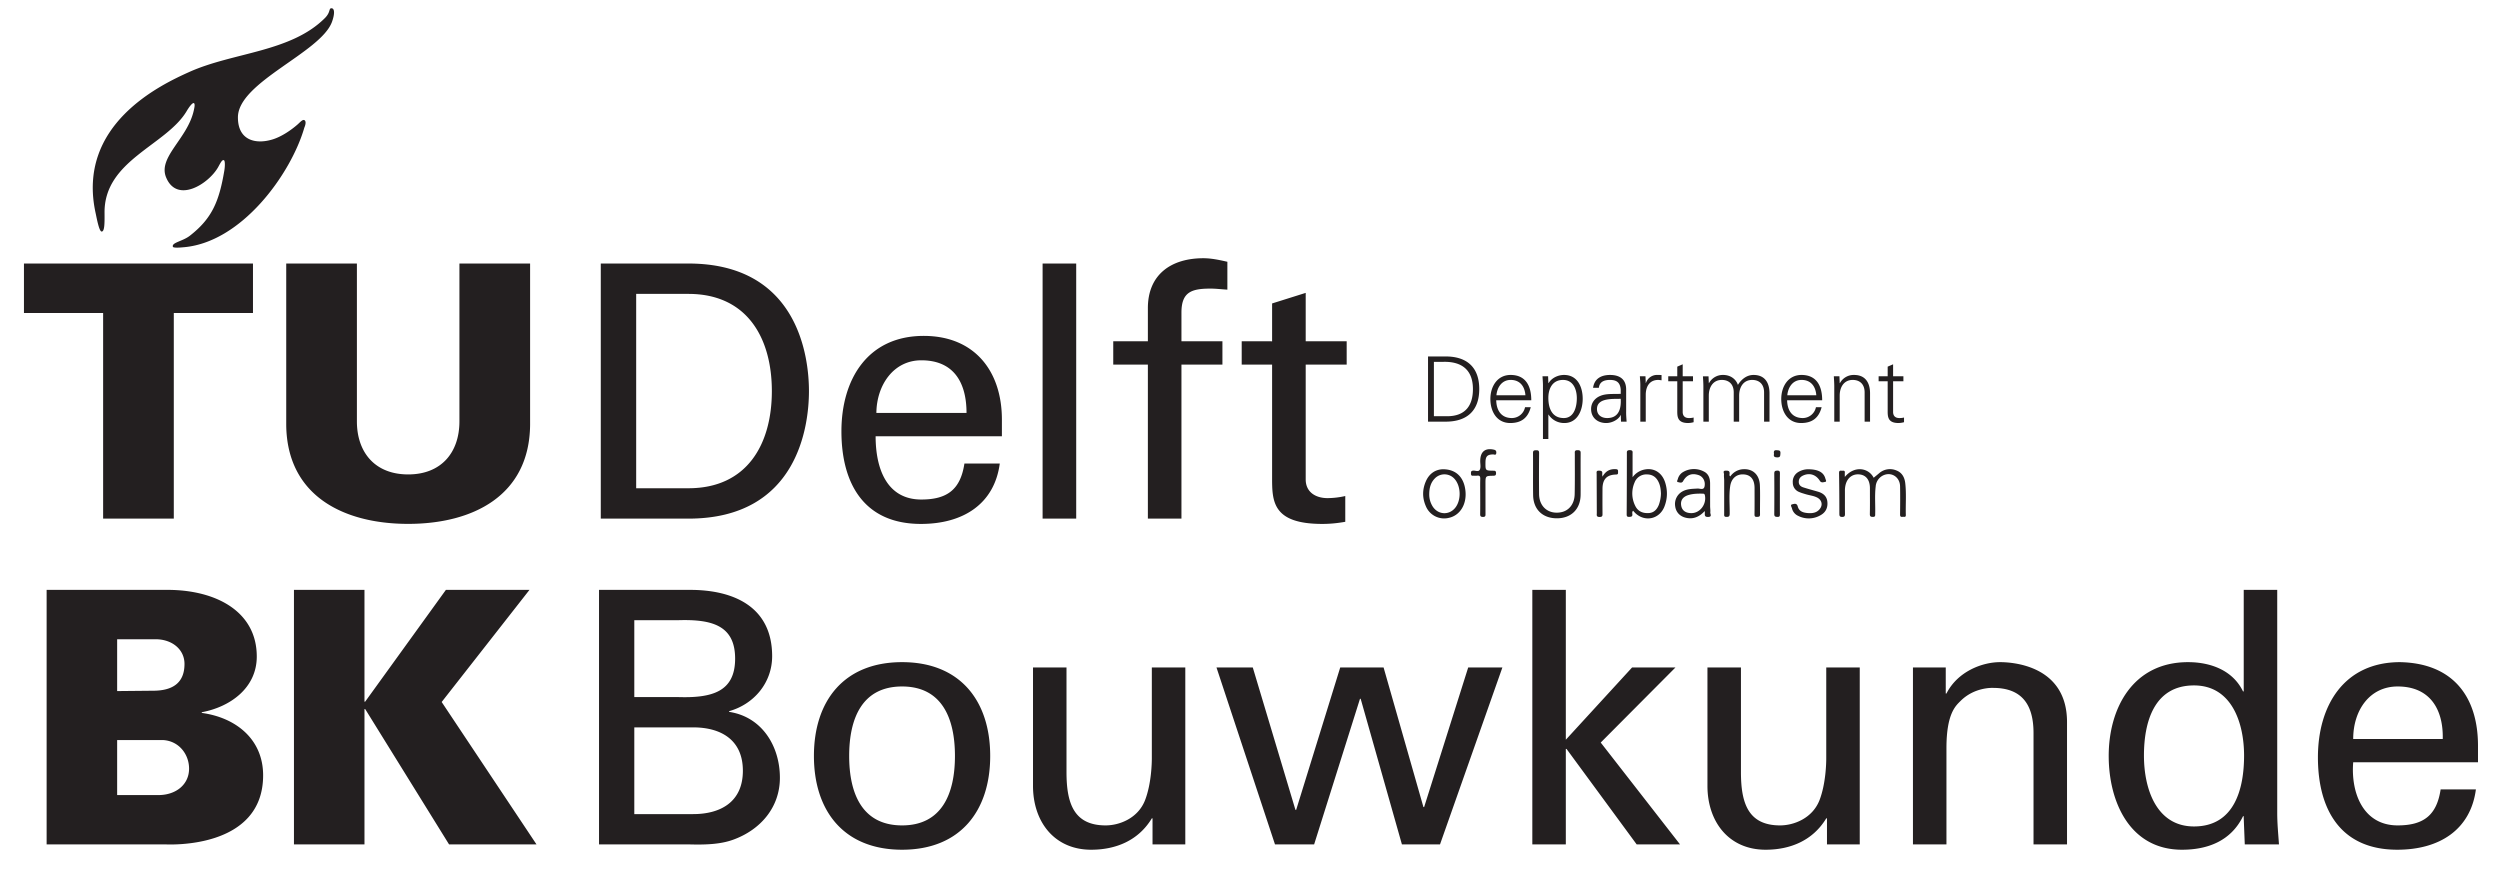 <svg viewBox="0 0 100 35" xmlns="http://www.w3.org/2000/svg" xml:space="preserve" style="fill-rule:evenodd;clip-rule:evenodd;stroke-linejoin:round;stroke-miterlimit:2"><path d="M16.327 18.977c1.329 0 2.05-.883 2.05-2.121v-6.315h2.827v6.456c-.028 2.842-2.304 3.958-4.877 3.958-2.574 0-4.85-1.116-4.878-3.958v-6.456h2.827v6.315c0 1.238.722 2.121 2.051 2.121ZM40.076 17.451v-.665c0-1.964-1.113-3.35-3.126-3.35-2.247 0-3.293 1.739-3.293 3.817 0 2.093.905 3.704 3.181 3.704 1.697 0 2.94-.805 3.153-2.417h-1.414c-.156 1.032-.678 1.441-1.724 1.441-1.373 0-1.828-1.22-1.828-2.53h5.051Zm-5.021-.933c.01-1.107.68-2.106 1.798-2.106 1.299 0 1.808.891 1.808 2.106h-3.606ZM41.704 10.541h1.344v10.204h-1.344zM4.125 20.745h2.827v-8.224h3.167v-1.979H.958v1.979h3.167v8.224ZM10.916 5.573c-.69.216-1.401.043-1.399-.879.001-1.406 3.302-2.584 3.76-3.813.113-.306.12-.558-.026-.55-.105.006-.023.159-.254.391C11.629 2.09 9.338 2.088 7.58 2.875c-1.154.518-4.532 2.108-3.754 5.654.037.168.137.733.24.733.12 0 .119-.336.116-.743-.026-2.112 2.475-2.701 3.288-4.08.097-.165.266-.396.306-.289.019.052.007.129-.026.275-.255 1.134-1.441 1.862-1.105 2.672.436 1.052 1.693.268 2.079-.408.103-.187.161-.306.23-.282.052.019.05.232.018.424-.206 1.22-.487 1.906-1.38 2.6-.285.222-.735.269-.676.44.015.044.209.039.363.024 2.378-.153 4.367-2.956 4.894-4.788.055-.129.072-.25.013-.295-.072-.056-.176.072-.282.166-.272.238-.645.487-.988.595ZM47.258 20.745v-6.16h1.639v-.934h-1.639v-1.146c0-.82.395-.961 1.16-.961.224 0 .451.029.677.042v-1.115c-.314-.071-.635-.142-.961-.142-1.272 0-2.219.638-2.219 1.996v1.326H44.53v.934h1.385v6.16h1.343ZM49.668 13.651v.934h1.216v4.521c0 .944.014 1.851 2.008 1.851.311 0 .602-.029.919-.085v-1.031a3.334 3.334 0 0 1-.707.084c-.481 0-.876-.241-.876-.748v-4.592h1.639v-.934h-1.639v-1.936l-1.344.423v1.514l-1.216-.001ZM25.447 11.756h2.09c2.359 0 3.337 1.779 3.337 3.888 0 2.108-.978 3.886-3.337 3.886h-2.09v-7.774Zm-1.416 8.989h3.505c4.364 0 4.822-3.694 4.822-5.101s-.458-5.103-4.822-5.103h-3.505v10.204ZM6.336 31.803c.705 0 1.227-.423 1.227-1.058 0-.564-.395-1.1-1.03-1.142H4.686v2.2h1.65Zm-1.65-4.16 1.438-.014c.762 0 1.256-.296 1.256-1.072 0-.578-.494-.987-1.157-.987H4.686v2.073Zm-2.821 6.134V23.595h4.88c1.918.014 3.526.875 3.526 2.666 0 1.255-1.058 2.016-2.2 2.228v.028c1.354.183 2.454 1.044 2.454 2.497 0 2.961-3.78 2.763-3.879 2.763H1.865ZM17.836 23.595h3.343l-3.512 4.485 3.794 5.697h-3.498l-3.356-5.415h-.028v5.415h-2.821V23.595h2.821v4.471h.028l3.229-4.471ZM25.372 32.564h2.355c1.086 0 1.988-.479 1.988-1.734s-.902-1.735-1.988-1.735h-2.355v3.469Zm0-4.681h1.748c1.34.042 2.285-.198 2.285-1.538s-.945-1.579-2.285-1.537h-1.748v3.075Zm-1.411 5.894V23.595H27.6c1.749 0 3.286.677 3.286 2.652 0 1.057-.719 1.917-1.721 2.2v.028c1.312.197 2.031 1.368 2.031 2.637 0 1.185-.776 2.073-1.847 2.468-.522.197-1.143.212-1.749.197h-3.639ZM36.083 33.016c1.593 0 2.115-1.269 2.115-2.778 0-1.509-.522-2.779-2.115-2.779-1.594 0-2.116 1.27-2.116 2.779s.522 2.778 2.116 2.778Zm3.525-2.778c0 2.2-1.198 3.751-3.525 3.751-2.328 0-3.526-1.551-3.526-3.751s1.198-3.752 3.526-3.752c2.327 0 3.525 1.552 3.525 3.752ZM46.073 26.698h1.339v7.079h-1.311v-1.043h-.028c-.536.888-1.439 1.255-2.426 1.255-1.481 0-2.327-1.128-2.327-2.553v-4.738h1.34v4.188c0 1.227.282 2.13 1.565 2.13.55 0 1.298-.282 1.58-1.016.253-.662.268-1.494.268-1.664v-3.638ZM60.096 26.698 57.6 33.777h-1.523l-1.65-5.824h-.028l-1.834 5.824H51l-2.341-7.079h1.452l1.707 5.698h.028l1.763-5.698h1.734l1.594 5.585h.028l1.763-5.585h1.368ZM61.293 33.777V23.595h1.34v5.994l2.651-2.891h1.735l-2.99 3.004 3.173 4.075h-1.734l-2.807-3.821h-.028v3.821h-1.34ZM73.05 26.698h1.34v7.079h-1.311v-1.043h-.029c-.536.888-1.438 1.255-2.425 1.255-1.481 0-2.327-1.128-2.327-2.553v-4.738h1.34v4.188c0 1.227.282 2.13 1.565 2.13.55 0 1.297-.282 1.58-1.016.253-.662.267-1.494.267-1.664v-3.638ZM77.83 27.741h.028c.451-.888 1.438-1.255 2.143-1.255.494 0 2.68.127 2.68 2.398v4.893h-1.34v-4.456c0-1.171-.493-1.805-1.621-1.805 0 0-.734-.042-1.298.522-.197.197-.564.508-.564 1.889v3.85h-1.34v-7.079h1.312v1.043ZM87.76 33.058c1.622 0 2.003-1.509 2.003-2.834 0-1.284-.479-2.807-2.003-2.807-1.607 0-2.002 1.481-2.002 2.807 0 1.325.494 2.834 2.002 2.834Zm1.989-9.463h1.34v8.927c0 .424.042.846.07 1.255h-1.368l-.042-1.057v-.071h-.028c-.48.987-1.411 1.34-2.44 1.34-2.101 0-2.933-1.932-2.933-3.751 0-1.918.973-3.752 3.173-3.752.902 0 1.791.325 2.2 1.171h.028v-4.062ZM97.71 29.561c.028-1.185-.508-2.102-1.805-2.102-1.114 0-1.777.945-1.777 2.102h3.582Zm-3.582.931c-.099 1.241.409 2.524 1.777 2.524 1.043 0 1.565-.409 1.72-1.439h1.411c-.212 1.608-1.453 2.412-3.145 2.412-2.271 0-3.174-1.608-3.174-3.695 0-2.073 1.044-3.808 3.286-3.808 2.116.043 3.117 1.382 3.117 3.343v.663h-4.992ZM57.884 16.649c.733 0 1.033-.429 1.033-1.087 0-.77-.452-1.109-1.192-1.088h-.369v2.175h.528Zm-.058-2.391c.856 0 1.344.44 1.344 1.304 0 .863-.488 1.304-1.344 1.304h-.705v-2.608h.705ZM61.017 15.811c-.026-.35-.214-.614-.589-.614-.354 0-.542.296-.571.614h1.16Zm-1.168.199c.008.387.185.712.629.712a.54.54 0 0 0 .524-.434h.228c-.112.434-.383.633-.82.633-.542 0-.795-.467-.795-.962 0-.491.271-.961.809-.961.607 0 .827.445.827 1.012h-1.402ZM62.552 16.722c.416 0 .521-.459.521-.795 0-.347-.141-.73-.553-.73-.423 0-.586.35-.586.719 0 .412.145.806.618.806Zm-.618.838h-.216v-2.099c.003-.141-.011-.286-.018-.409h.224l.01.268.008.007c.126-.213.379-.329.621-.329.539 0 .745.485.745.954 0 .455-.206.969-.734.969a.741.741 0 0 1-.632-.337h-.008v.976ZM64.287 16.722c.473 0 .564-.39.542-.77-.307.011-.95-.047-.95.408 0 .246.188.362.408.362Zm.542-1.135c-.022-.296-.174-.39-.43-.39-.228 0-.416.069-.445.314h-.231c.054-.372.333-.513.68-.513.401 0 .65.185.643.6v.86c-.004.141.011.286.018.408h-.224l-.008-.267h-.007l-.01.025c-.08.152-.322.297-.568.297-.336 0-.603-.206-.603-.561 0-.245.148-.433.365-.523.242-.105.556-.069.82-.084v-.166ZM65.83 16.866h-.217v-1.405c.004-.141-.011-.286-.018-.409h.224l.011.268h.007a.469.469 0 0 1 .408-.322c.073-.003.145 0 .217.004v.209c-.043-.003-.09-.014-.133-.014-.322 0-.492.231-.499.578v1.091ZM67.091 15.251h-.361v-.199h.361v-.386l.217-.094v.48h.412v.199h-.412v1.214c-.004.166.083.257.249.257.065 0 .13-.004.188-.022v.188a.908.908 0 0 1-.22.033c-.459 0-.434-.293-.434-.539v-1.131ZM68.352 15.32l.007.007a.625.625 0 0 1 .568-.329c.285 0 .509.159.589.398.133-.213.343-.398.625-.398.592 0 .639.524.639.734v1.134h-.217v-1.17c0-.315-.18-.499-.476-.499-.358 0-.521.3-.521.625v1.044h-.217v-1.17c0-.315-.18-.499-.477-.499-.357 0-.52.3-.52.625v1.044h-.217v-1.405c0-.141-.011-.286-.018-.409h.224l.011.268ZM72.652 15.811c-.025-.35-.213-.614-.589-.614-.354 0-.542.296-.571.614h1.16Zm-1.167.199c.007.387.184.712.629.712a.541.541 0 0 0 .524-.434h.227c-.112.434-.383.633-.82.633-.542 0-.795-.467-.795-.962 0-.491.271-.961.81-.961.607 0 .827.445.827 1.012h-1.402ZM73.588 16.866h-.217v-1.405c0-.141-.011-.286-.018-.409h.224l.011.268.007.007a.625.625 0 0 1 .567-.329c.593 0 .64.524.64.734v1.134h-.217v-1.17c0-.315-.18-.499-.477-.499-.357 0-.52.3-.52.625v1.044ZM75.507 15.251h-.362v-.199h.362v-.386l.217-.094v.48h.412v.199h-.412v1.214c-.004.166.083.257.249.257.065 0 .13-.004.188-.022v.188a.908.908 0 0 1-.221.033c-.458 0-.433-.293-.433-.539v-1.131ZM76.21 19.326c-.027-.234-.131-.425-.359-.51a.654.654 0 0 0-.687.115l-.217.18c-.202-.398-.768-.5-1.154-.033 0-.077-.003-.121 0-.165.011-.117-.074-.077-.13-.084-.073-.009-.102.008-.101.097.009.54.012 1.081.012 1.621 0 .086.011.13.112.13.099 0 .114-.038.113-.125-.004-.304-.001-.607-.002-.911a.957.957 0 0 1 .034-.277c.081-.275.297-.421.567-.385.238.032.378.204.397.488.003.049.002.099.002.149 0 .315.004.629-.003.943-.001.1.034.116.121.117.106.002.092-.062.093-.128.01-.364-.025-.729.02-1.091a.535.535 0 0 1 .244-.411c.335-.207.724.008.731.408.007.375.004.751 0 1.126-.001.089.038.103.106.093.051-.008.127.033.124-.074-.012-.425.026-.85-.023-1.273ZM66.353 20.195c-.076.186-.198.317-.406.328-.228.013-.422-.062-.531-.276a1.1 1.1 0 0 1-.035-.942.499.499 0 0 1 .499-.328c.233.001.384.122.475.332.061.139.077.286.083.432a1.45 1.45 0 0 1-.085.454Zm-.554-1.417a.78.78 0 0 0-.496.312v-.926c-.001-.077.028-.158-.112-.158-.134 0-.116.07-.116.153-.001.8-.002 1.6-.008 2.399-.001.083.008.12.1.117.082-.002.138-.01.127-.115-.004-.04-.014-.087.029-.131.033.035.063.071.097.103.393.361.964.228 1.158-.272.124-.319.13-.647.025-.971-.124-.381-.438-.578-.804-.511ZM63.106 18.007c-.14-.002-.112.077-.113.156-.001.534.006 1.069-.006 1.604-.008.396-.231.668-.562.726-.49.084-.857-.222-.862-.732a89.218 89.218 0 0 1 .001-1.636c.001-.1-.034-.117-.12-.115-.081.002-.124.008-.124.112.006.563-.004 1.125.005 1.687.01.575.389.93.966.923.562-.006.928-.373.934-.939.003-.264 0-.529 0-.793 0-.281-.001-.562.001-.843.001-.089.007-.149-.12-.15ZM67.662 20.525c-.236.002-.384-.106-.415-.304-.034-.211.071-.359.31-.425.178-.05.362-.053.545-.05.044.001.079.002.093.063.076.354-.189.713-.533.716Zm.743-.278-.001-.91c-.001-.199-.058-.378-.241-.472a.852.852 0 0 0-.826.009.458.458 0 0 0-.225.291c-.012.042-.06.11.012.121.062.01.148.053.2-.04.143-.255.349-.334.622-.241.169.057.28.243.236.453-.034.161-.184.078-.28.084-.211.013-.423.01-.614.121a.572.572 0 0 0-.281.586c.03.23.178.397.411.457.302.078.55-.026.772-.265.002.04.004.051.003.062-.001.093-.021.18.132.175.174-.005.079-.119.087-.184.009-.081-.007-.164-.007-.247ZM58.2 20.323c-.251.299-.688.266-.898-.072a.907.907 0 0 1-.132-.504c.004-.227.056-.437.218-.604a.536.536 0 0 1 .795.015c.262.294.271.863.017 1.165Zm-.481-1.553c-.283.006-.542.156-.685.483-.144.33-.145.665 0 .994a.79.79 0 0 0 .908.47c.457-.093.735-.542.675-1.089-.058-.534-.371-.857-.898-.858ZM72.722 19.668c-.197-.058-.396-.11-.591-.173-.104-.033-.182-.101-.18-.226.001-.126.071-.203.179-.251.257-.115.512-.032.664.215.058.094.151.053.219.041.061-.012.014-.085.003-.126-.065-.251-.28-.378-.706-.378a.78.78 0 0 0-.39.118.447.447 0 0 0-.208.42.394.394 0 0 0 .253.371c.089.039.183.065.276.093.145.043.298.058.436.125.177.086.24.267.141.424-.117.186-.305.217-.501.202-.179-.014-.354-.061-.407-.265-.039-.149-.149-.101-.219-.086-.097.021-.024.109-.013.159a.439.439 0 0 0 .252.305.933.933 0 0 0 .903-.034c.199-.113.284-.299.262-.527-.022-.228-.17-.347-.373-.407ZM70.396 19.415c-.017-.447-.309-.694-.729-.641a.67.67 0 0 0-.454.282c-.044-.026-.034-.067-.031-.093.017-.128-.049-.138-.151-.137-.138.001-.066.098-.071.15-.008.081.007.165.007.247v1.323c0 .066-.016.131.091.13.096 0 .129-.02.13-.126.004-.369-.034-.739.02-1.106.049-.322.268-.495.564-.466.266.026.408.211.41.538.001.352.003.705-.002 1.058-.001.081.022.105.1.101.072-.003.123-.002.121-.103-.005-.385.01-.772-.005-1.157ZM59.419 18.486c.005-.235.076-.304.303-.309.048-.001.122.051.13-.063.007-.101-.05-.119-.124-.133-.336-.064-.518.099-.519.462-.001.111.028.233-.009.328-.051.13-.189.037-.287.055-.068.012-.074.044-.074.099 0 .061.003.111.084.104.054-.004.109.005.162-.002.104-.013.129.032.126.131-.007.231-.002.463-.002.694 0 .232.002.463-.002.695-.001.082.004.129.109.13.111.002.105-.056.104-.133l-.001-1.19c0-.316 0-.318.303-.324.073-.002.119-.003.12-.102 0-.101-.048-.099-.12-.1-.306-.005-.306-.007-.303-.325v-.017ZM64.637 18.767c-.23-.015-.407.066-.538.301-.006-.063-.013-.09-.009-.115.015-.107-.038-.124-.131-.127-.12-.004-.093.069-.093.139.003.518.004 1.036.006 1.555 0 .077-.029.158.11.159.131.001.118-.066.118-.152a63.506 63.506 0 0 1 0-.976c.002-.379.172-.562.539-.569.085-.002.084-.037.083-.097 0-.062.009-.112-.085-.118ZM71.093 18.825c-.088.002-.123.021-.122.12.004.538.004 1.077 0 1.616-.001.103.042.111.125.115.097.005.101-.044.1-.119-.002-.269-.001-.538-.001-.808 0-.269-.002-.539.002-.808.001-.08-.013-.118-.104-.116ZM71.075 18.009c-.127-.012-.128.057-.115.149-.023.103.017.133.124.137.13.004.126-.061.133-.158.009-.124-.053-.12-.142-.128Z" style="fill:#231f20;fill-rule:nonzero"/></svg>